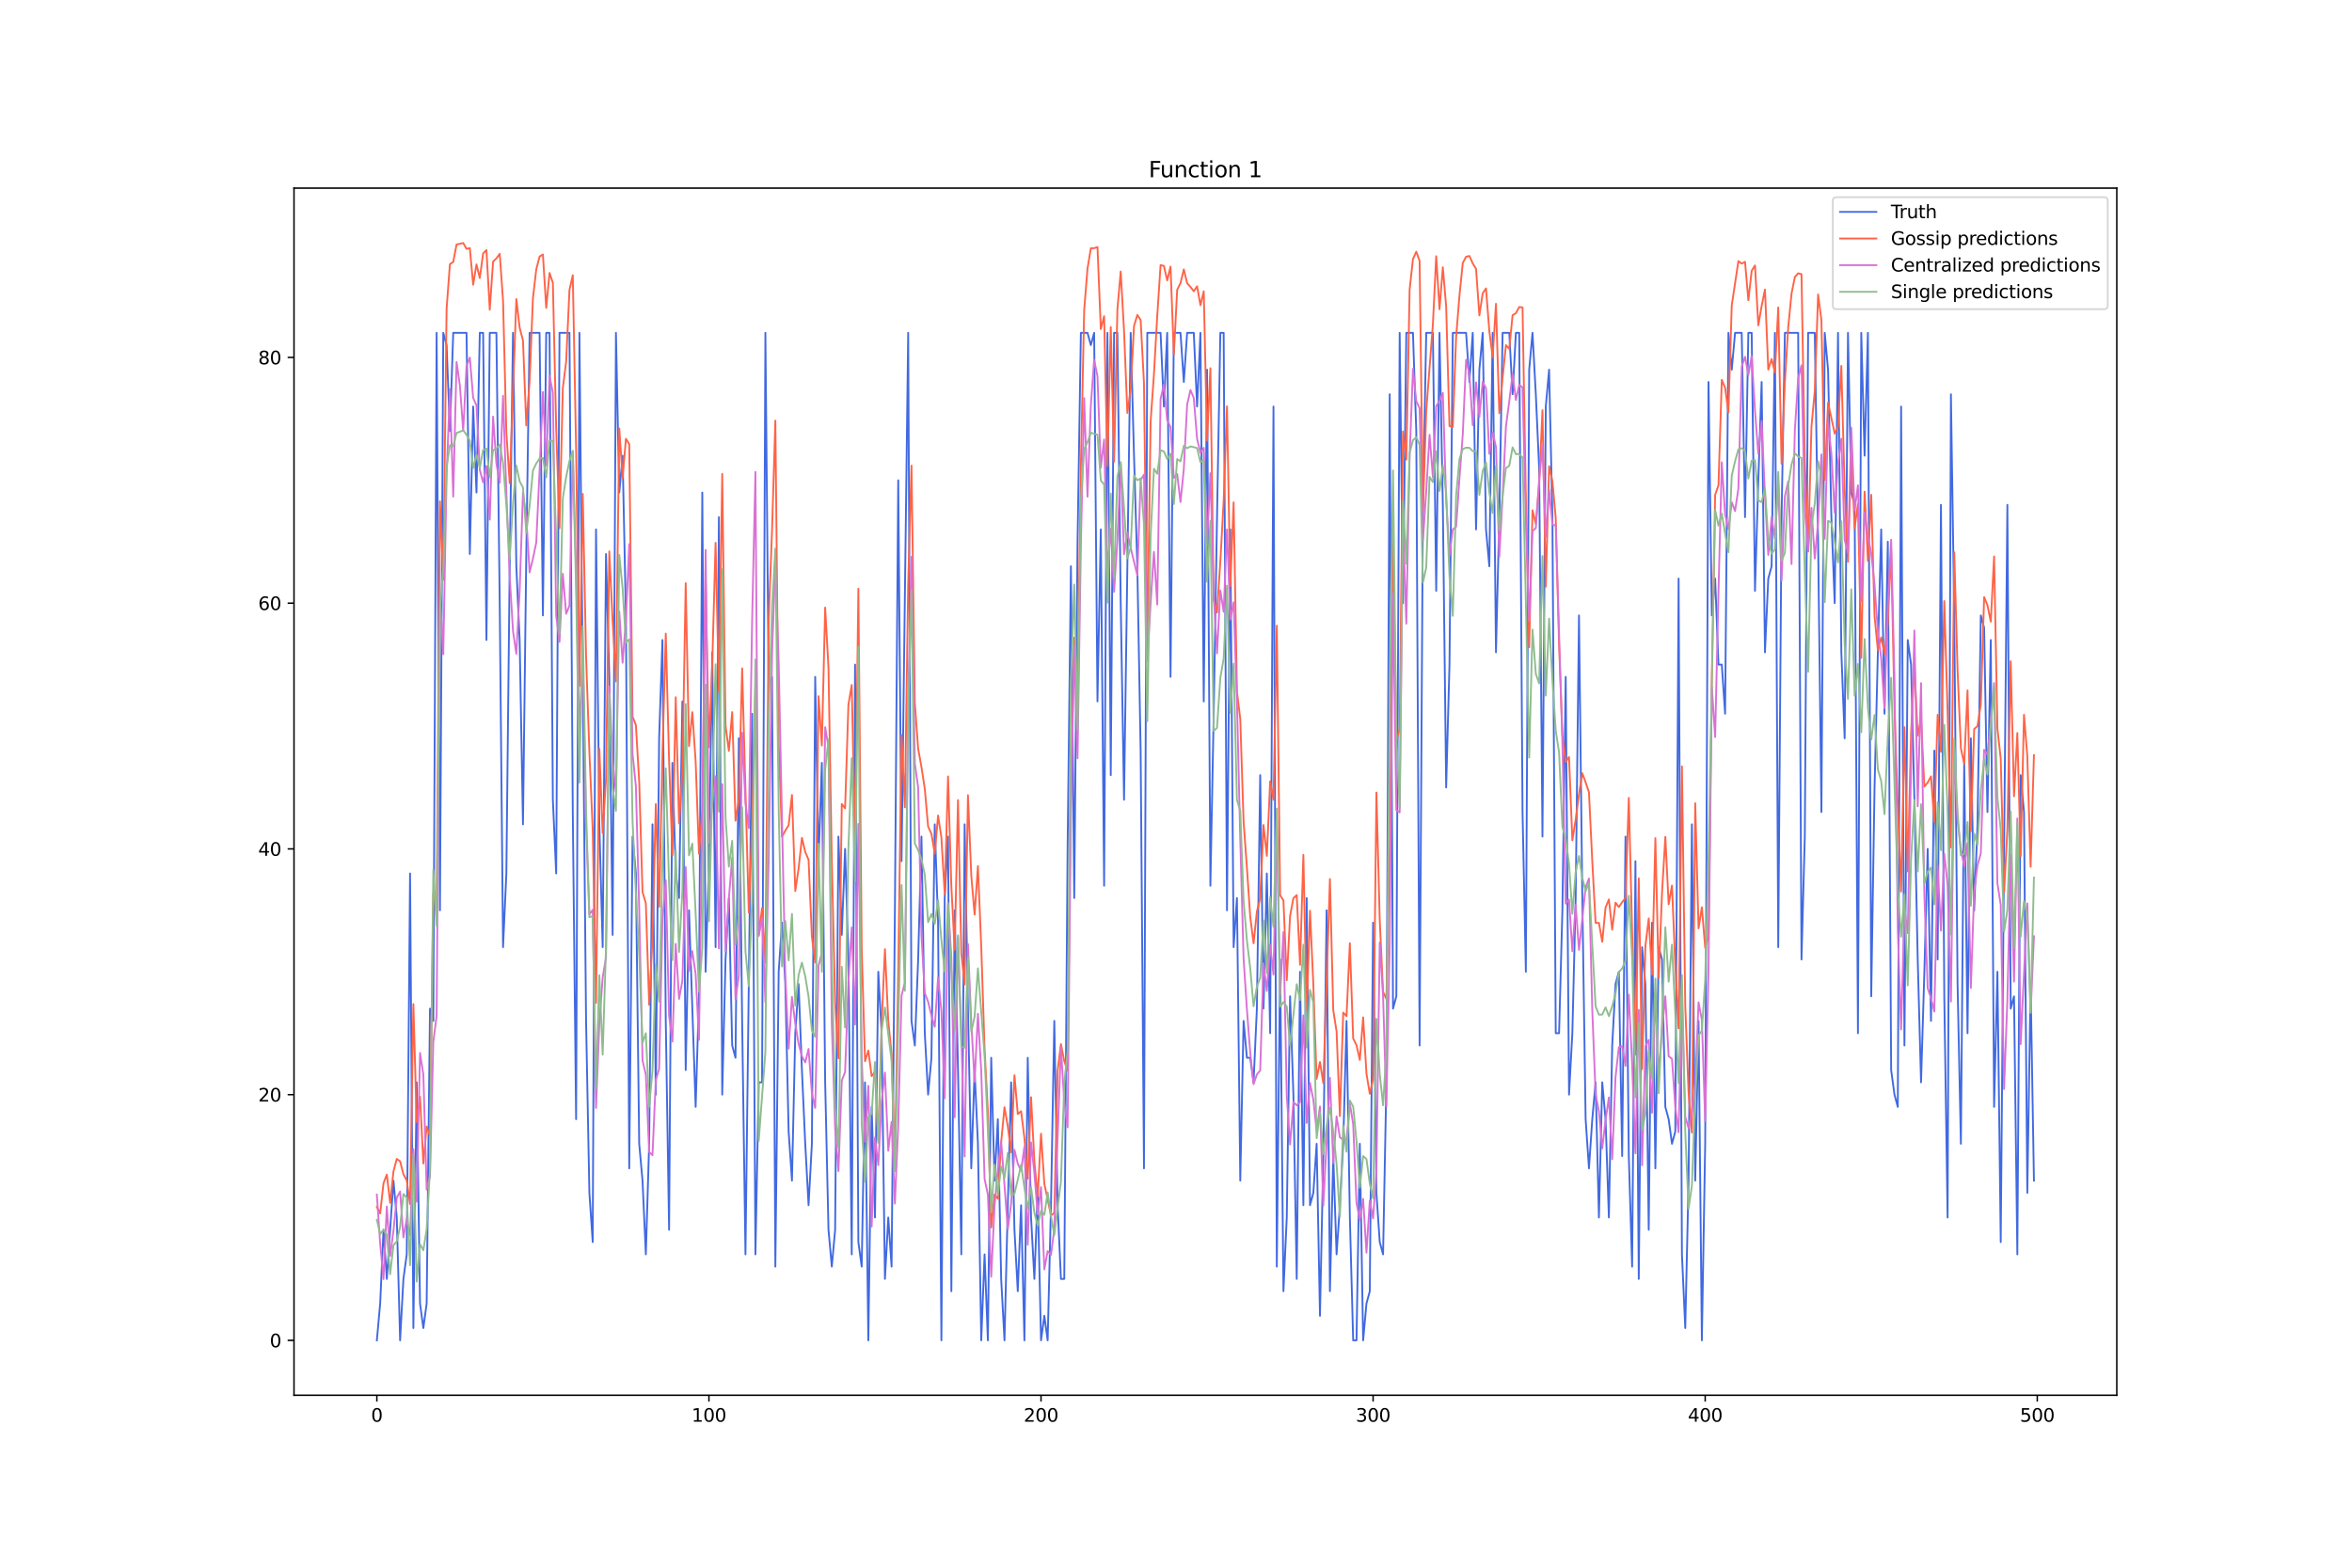 <?xml version="1.0" encoding="utf-8" standalone="no"?>
<!DOCTYPE svg PUBLIC "-//W3C//DTD SVG 1.1//EN"
  "http://www.w3.org/Graphics/SVG/1.1/DTD/svg11.dtd">
<svg xmlns:xlink="http://www.w3.org/1999/xlink" width="1296pt" height="864pt" viewBox="0 0 1296 864" xmlns="http://www.w3.org/2000/svg" version="1.1">
 <defs>
  <style type="text/css">*{stroke-linejoin: round; stroke-linecap: butt}</style>
 </defs>
 <g id="figure_1">
  <g id="patch_1">
   <path d="M 0 864 
L 1296 864 
L 1296 0 
L 0 0 
z
" style="fill: #ffffff"/>
  </g>
  <g id="axes_1">
   <g id="patch_2">
    <path d="M 162 768.96 
L 1166.4 768.96 
L 1166.4 103.68 
L 162 103.68 
z
" style="fill: #ffffff"/>
   </g>
   <g id="matplotlib.axis_1">
    <g id="xtick_1">
     <g id="line2d_1">
      <defs>
       <path id="me9186d06e3" d="M 0 0 
L 0 3.5 
" style="stroke: #000000; stroke-width: 0.8"/>
      </defs>
      <g>
       <use xlink:href="#me9186d06e3" x="207.655" y="768.96" style="stroke: #000000; stroke-width: 0.8"/>
      </g>
     </g>
     <g id="text_1">
      <!-- 0 -->
      <g transform="translate(204.473 783.558) scale(0.1 -0.1)">
       <defs>
        <path id="DejaVuSans-30" d="M 2034 4250 
Q 1547 4250 1301 3770 
Q 1056 3291 1056 2328 
Q 1056 1369 1301 889 
Q 1547 409 2034 409 
Q 2525 409 2770 889 
Q 3016 1369 3016 2328 
Q 3016 3291 2770 3770 
Q 2525 4250 2034 4250 
z
M 2034 4750 
Q 2819 4750 3233 4129 
Q 3647 3509 3647 2328 
Q 3647 1150 3233 529 
Q 2819 -91 2034 -91 
Q 1250 -91 836 529 
Q 422 1150 422 2328 
Q 422 3509 836 4129 
Q 1250 4750 2034 4750 
z
" transform="scale(0.016)"/>
       </defs>
       <use xlink:href="#DejaVuSans-30"/>
      </g>
     </g>
    </g>
    <g id="xtick_2">
     <g id="line2d_2">
      <g>
       <use xlink:href="#me9186d06e3" x="390.639" y="768.96" style="stroke: #000000; stroke-width: 0.8"/>
      </g>
     </g>
     <g id="text_2">
      <!-- 100 -->
      <g transform="translate(381.095 783.558) scale(0.1 -0.1)">
       <defs>
        <path id="DejaVuSans-31" d="M 794 531 
L 1825 531 
L 1825 4091 
L 703 3866 
L 703 4441 
L 1819 4666 
L 2450 4666 
L 2450 531 
L 3481 531 
L 3481 0 
L 794 0 
L 794 531 
z
" transform="scale(0.016)"/>
       </defs>
       <use xlink:href="#DejaVuSans-31"/>
       <use xlink:href="#DejaVuSans-30" x="63.623"/>
       <use xlink:href="#DejaVuSans-30" x="127.246"/>
      </g>
     </g>
    </g>
    <g id="xtick_3">
     <g id="line2d_3">
      <g>
       <use xlink:href="#me9186d06e3" x="573.623" y="768.96" style="stroke: #000000; stroke-width: 0.8"/>
      </g>
     </g>
     <g id="text_3">
      <!-- 200 -->
      <g transform="translate(564.079 783.558) scale(0.1 -0.1)">
       <defs>
        <path id="DejaVuSans-32" d="M 1228 531 
L 3431 531 
L 3431 0 
L 469 0 
L 469 531 
Q 828 903 1448 1529 
Q 2069 2156 2228 2338 
Q 2531 2678 2651 2914 
Q 2772 3150 2772 3378 
Q 2772 3750 2511 3984 
Q 2250 4219 1831 4219 
Q 1534 4219 1204 4116 
Q 875 4013 500 3803 
L 500 4441 
Q 881 4594 1212 4672 
Q 1544 4750 1819 4750 
Q 2544 4750 2975 4387 
Q 3406 4025 3406 3419 
Q 3406 3131 3298 2873 
Q 3191 2616 2906 2266 
Q 2828 2175 2409 1742 
Q 1991 1309 1228 531 
z
" transform="scale(0.016)"/>
       </defs>
       <use xlink:href="#DejaVuSans-32"/>
       <use xlink:href="#DejaVuSans-30" x="63.623"/>
       <use xlink:href="#DejaVuSans-30" x="127.246"/>
      </g>
     </g>
    </g>
    <g id="xtick_4">
     <g id="line2d_4">
      <g>
       <use xlink:href="#me9186d06e3" x="756.607" y="768.96" style="stroke: #000000; stroke-width: 0.8"/>
      </g>
     </g>
     <g id="text_4">
      <!-- 300 -->
      <g transform="translate(747.063 783.558) scale(0.1 -0.1)">
       <defs>
        <path id="DejaVuSans-33" d="M 2597 2516 
Q 3050 2419 3304 2112 
Q 3559 1806 3559 1356 
Q 3559 666 3084 287 
Q 2609 -91 1734 -91 
Q 1441 -91 1130 -33 
Q 819 25 488 141 
L 488 750 
Q 750 597 1062 519 
Q 1375 441 1716 441 
Q 2309 441 2620 675 
Q 2931 909 2931 1356 
Q 2931 1769 2642 2001 
Q 2353 2234 1838 2234 
L 1294 2234 
L 1294 2753 
L 1863 2753 
Q 2328 2753 2575 2939 
Q 2822 3125 2822 3475 
Q 2822 3834 2567 4026 
Q 2313 4219 1838 4219 
Q 1578 4219 1281 4162 
Q 984 4106 628 3988 
L 628 4550 
Q 988 4650 1302 4700 
Q 1616 4750 1894 4750 
Q 2613 4750 3031 4423 
Q 3450 4097 3450 3541 
Q 3450 3153 3228 2886 
Q 3006 2619 2597 2516 
z
" transform="scale(0.016)"/>
       </defs>
       <use xlink:href="#DejaVuSans-33"/>
       <use xlink:href="#DejaVuSans-30" x="63.623"/>
       <use xlink:href="#DejaVuSans-30" x="127.246"/>
      </g>
     </g>
    </g>
    <g id="xtick_5">
     <g id="line2d_5">
      <g>
       <use xlink:href="#me9186d06e3" x="939.591" y="768.96" style="stroke: #000000; stroke-width: 0.8"/>
      </g>
     </g>
     <g id="text_5">
      <!-- 400 -->
      <g transform="translate(930.047 783.558) scale(0.1 -0.1)">
       <defs>
        <path id="DejaVuSans-34" d="M 2419 4116 
L 825 1625 
L 2419 1625 
L 2419 4116 
z
M 2253 4666 
L 3047 4666 
L 3047 1625 
L 3713 1625 
L 3713 1100 
L 3047 1100 
L 3047 0 
L 2419 0 
L 2419 1100 
L 313 1100 
L 313 1709 
L 2253 4666 
z
" transform="scale(0.016)"/>
       </defs>
       <use xlink:href="#DejaVuSans-34"/>
       <use xlink:href="#DejaVuSans-30" x="63.623"/>
       <use xlink:href="#DejaVuSans-30" x="127.246"/>
      </g>
     </g>
    </g>
    <g id="xtick_6">
     <g id="line2d_6">
      <g>
       <use xlink:href="#me9186d06e3" x="1122.575" y="768.96" style="stroke: #000000; stroke-width: 0.8"/>
      </g>
     </g>
     <g id="text_6">
      <!-- 500 -->
      <g transform="translate(1113.032 783.558) scale(0.1 -0.1)">
       <defs>
        <path id="DejaVuSans-35" d="M 691 4666 
L 3169 4666 
L 3169 4134 
L 1269 4134 
L 1269 2991 
Q 1406 3038 1543 3061 
Q 1681 3084 1819 3084 
Q 2600 3084 3056 2656 
Q 3513 2228 3513 1497 
Q 3513 744 3044 326 
Q 2575 -91 1722 -91 
Q 1428 -91 1123 -41 
Q 819 9 494 109 
L 494 744 
Q 775 591 1075 516 
Q 1375 441 1709 441 
Q 2250 441 2565 725 
Q 2881 1009 2881 1497 
Q 2881 1984 2565 2268 
Q 2250 2553 1709 2553 
Q 1456 2553 1204 2497 
Q 953 2441 691 2322 
L 691 4666 
z
" transform="scale(0.016)"/>
       </defs>
       <use xlink:href="#DejaVuSans-35"/>
       <use xlink:href="#DejaVuSans-30" x="63.623"/>
       <use xlink:href="#DejaVuSans-30" x="127.246"/>
      </g>
     </g>
    </g>
   </g>
   <g id="matplotlib.axis_2">
    <g id="ytick_1">
     <g id="line2d_7">
      <defs>
       <path id="ma37929f7e5" d="M 0 0 
L -3.5 0 
" style="stroke: #000000; stroke-width: 0.8"/>
      </defs>
      <g>
       <use xlink:href="#ma37929f7e5" x="162" y="738.72" style="stroke: #000000; stroke-width: 0.8"/>
      </g>
     </g>
     <g id="text_7">
      <!-- 0 -->
      <g transform="translate(148.637 742.519) scale(0.1 -0.1)">
       <use xlink:href="#DejaVuSans-30"/>
      </g>
     </g>
    </g>
    <g id="ytick_2">
     <g id="line2d_8">
      <g>
       <use xlink:href="#ma37929f7e5" x="162" y="603.284" style="stroke: #000000; stroke-width: 0.8"/>
      </g>
     </g>
     <g id="text_8">
      <!-- 20 -->
      <g transform="translate(142.275 607.083) scale(0.1 -0.1)">
       <use xlink:href="#DejaVuSans-32"/>
       <use xlink:href="#DejaVuSans-30" x="63.623"/>
      </g>
     </g>
    </g>
    <g id="ytick_3">
     <g id="line2d_9">
      <g>
       <use xlink:href="#ma37929f7e5" x="162" y="467.848" style="stroke: #000000; stroke-width: 0.8"/>
      </g>
     </g>
     <g id="text_9">
      <!-- 40 -->
      <g transform="translate(142.275 471.647) scale(0.1 -0.1)">
       <use xlink:href="#DejaVuSans-34"/>
       <use xlink:href="#DejaVuSans-30" x="63.623"/>
      </g>
     </g>
    </g>
    <g id="ytick_4">
     <g id="line2d_10">
      <g>
       <use xlink:href="#ma37929f7e5" x="162" y="332.411" style="stroke: #000000; stroke-width: 0.8"/>
      </g>
     </g>
     <g id="text_10">
      <!-- 60 -->
      <g transform="translate(142.275 336.211) scale(0.1 -0.1)">
       <defs>
        <path id="DejaVuSans-36" d="M 2113 2584 
Q 1688 2584 1439 2293 
Q 1191 2003 1191 1497 
Q 1191 994 1439 701 
Q 1688 409 2113 409 
Q 2538 409 2786 701 
Q 3034 994 3034 1497 
Q 3034 2003 2786 2293 
Q 2538 2584 2113 2584 
z
M 3366 4563 
L 3366 3988 
Q 3128 4100 2886 4159 
Q 2644 4219 2406 4219 
Q 1781 4219 1451 3797 
Q 1122 3375 1075 2522 
Q 1259 2794 1537 2939 
Q 1816 3084 2150 3084 
Q 2853 3084 3261 2657 
Q 3669 2231 3669 1497 
Q 3669 778 3244 343 
Q 2819 -91 2113 -91 
Q 1303 -91 875 529 
Q 447 1150 447 2328 
Q 447 3434 972 4092 
Q 1497 4750 2381 4750 
Q 2619 4750 2861 4703 
Q 3103 4656 3366 4563 
z
" transform="scale(0.016)"/>
       </defs>
       <use xlink:href="#DejaVuSans-36"/>
       <use xlink:href="#DejaVuSans-30" x="63.623"/>
      </g>
     </g>
    </g>
    <g id="ytick_5">
     <g id="line2d_11">
      <g>
       <use xlink:href="#ma37929f7e5" x="162" y="196.975" style="stroke: #000000; stroke-width: 0.8"/>
      </g>
     </g>
     <g id="text_11">
      <!-- 80 -->
      <g transform="translate(142.275 200.774) scale(0.1 -0.1)">
       <defs>
        <path id="DejaVuSans-38" d="M 2034 2216 
Q 1584 2216 1326 1975 
Q 1069 1734 1069 1313 
Q 1069 891 1326 650 
Q 1584 409 2034 409 
Q 2484 409 2743 651 
Q 3003 894 3003 1313 
Q 3003 1734 2745 1975 
Q 2488 2216 2034 2216 
z
M 1403 2484 
Q 997 2584 770 2862 
Q 544 3141 544 3541 
Q 544 4100 942 4425 
Q 1341 4750 2034 4750 
Q 2731 4750 3128 4425 
Q 3525 4100 3525 3541 
Q 3525 3141 3298 2862 
Q 3072 2584 2669 2484 
Q 3125 2378 3379 2068 
Q 3634 1759 3634 1313 
Q 3634 634 3220 271 
Q 2806 -91 2034 -91 
Q 1263 -91 848 271 
Q 434 634 434 1313 
Q 434 1759 690 2068 
Q 947 2378 1403 2484 
z
M 1172 3481 
Q 1172 3119 1398 2916 
Q 1625 2713 2034 2713 
Q 2441 2713 2670 2916 
Q 2900 3119 2900 3481 
Q 2900 3844 2670 4047 
Q 2441 4250 2034 4250 
Q 1625 4250 1398 4047 
Q 1172 3844 1172 3481 
z
" transform="scale(0.016)"/>
       </defs>
       <use xlink:href="#DejaVuSans-38"/>
       <use xlink:href="#DejaVuSans-30" x="63.623"/>
      </g>
     </g>
    </g>
   </g>
   <g id="line2d_12">
    <path d="M 207.655 738.72 
L 209.484 718.405 
L 211.314 677.774 
L 213.144 704.861 
L 216.804 650.686 
L 218.634 671.002 
L 220.463 738.72 
L 222.293 704.861 
L 224.123 691.317 
L 225.953 481.391 
L 227.783 731.948 
L 229.613 596.512 
L 231.442 718.405 
L 233.272 731.948 
L 235.102 718.405 
L 236.932 555.881 
L 238.762 562.653 
L 240.592 183.432 
L 242.422 501.707 
L 244.251 183.432 
L 246.081 190.203 
L 247.911 237.606 
L 249.741 183.432 
L 257.06 183.432 
L 258.89 305.324 
L 260.72 224.062 
L 262.55 271.465 
L 264.38 183.432 
L 266.209 183.432 
L 268.039 352.727 
L 269.869 183.432 
L 273.529 183.432 
L 275.359 332.411 
L 277.189 522.022 
L 279.018 481.391 
L 280.848 312.096 
L 282.678 183.432 
L 284.508 312.096 
L 286.338 352.727 
L 288.168 454.304 
L 289.997 305.324 
L 291.827 183.432 
L 297.317 183.432 
L 299.147 339.183 
L 300.976 183.432 
L 302.806 183.432 
L 304.636 440.76 
L 306.466 481.391 
L 308.296 183.432 
L 313.785 183.432 
L 315.615 447.532 
L 317.445 616.827 
L 319.275 183.432 
L 322.935 562.653 
L 324.764 657.458 
L 326.594 684.546 
L 328.424 291.78 
L 330.254 454.304 
L 332.084 522.022 
L 333.914 305.324 
L 335.743 373.042 
L 337.573 515.25 
L 339.403 183.432 
L 341.233 271.465 
L 343.063 251.15 
L 344.893 339.183 
L 346.723 643.915 
L 348.552 461.076 
L 350.382 481.391 
L 352.212 630.371 
L 354.042 650.686 
L 355.872 691.317 
L 357.702 630.371 
L 359.531 454.304 
L 361.361 603.284 
L 363.191 406.901 
L 365.021 352.727 
L 366.851 562.653 
L 368.681 677.774 
L 370.51 420.445 
L 372.34 481.391 
L 374.17 494.935 
L 376 386.586 
L 377.83 589.74 
L 379.66 501.707 
L 383.319 610.056 
L 385.149 549.109 
L 386.979 271.465 
L 388.809 535.566 
L 390.639 474.619 
L 392.469 359.499 
L 394.298 522.022 
L 396.128 285.009 
L 397.958 603.284 
L 399.788 528.794 
L 401.618 494.935 
L 403.448 576.197 
L 405.277 582.968 
L 407.107 406.901 
L 408.937 562.653 
L 410.767 691.317 
L 414.427 393.358 
L 416.256 691.317 
L 418.086 596.512 
L 419.916 596.512 
L 421.746 183.432 
L 423.576 379.814 
L 425.406 373.042 
L 427.236 698.089 
L 429.065 535.566 
L 430.895 508.478 
L 432.725 542.337 
L 434.555 623.599 
L 436.385 650.686 
L 438.215 569.425 
L 440.044 542.337 
L 441.874 589.74 
L 443.704 630.371 
L 445.534 664.23 
L 447.364 630.371 
L 449.194 373.042 
L 451.023 474.619 
L 452.853 420.445 
L 454.683 596.512 
L 456.513 677.774 
L 458.343 698.089 
L 460.173 677.774 
L 462.003 461.076 
L 463.832 515.25 
L 465.662 467.848 
L 467.492 528.794 
L 469.322 691.317 
L 471.152 366.27 
L 472.982 684.546 
L 474.811 698.089 
L 476.641 596.512 
L 478.471 738.72 
L 480.301 610.056 
L 482.131 671.002 
L 483.961 535.566 
L 485.79 569.425 
L 487.62 704.861 
L 489.45 671.002 
L 491.28 698.089 
L 493.11 501.707 
L 494.94 264.693 
L 496.77 474.619 
L 500.429 183.432 
L 502.259 562.653 
L 504.089 576.197 
L 505.919 528.794 
L 507.749 461.076 
L 509.578 569.425 
L 511.408 603.284 
L 513.238 582.968 
L 515.068 454.304 
L 516.898 508.478 
L 518.728 738.72 
L 520.557 494.935 
L 522.387 461.076 
L 524.217 711.633 
L 526.047 501.707 
L 527.877 589.74 
L 529.707 691.317 
L 531.536 454.304 
L 533.366 555.881 
L 535.196 643.915 
L 537.026 589.74 
L 538.856 630.371 
L 540.686 738.72 
L 542.516 691.317 
L 544.345 738.72 
L 546.175 582.968 
L 548.005 650.686 
L 549.835 616.827 
L 551.665 704.861 
L 553.495 738.72 
L 555.324 664.23 
L 557.154 596.512 
L 558.984 677.774 
L 560.814 711.633 
L 562.644 664.23 
L 564.474 738.72 
L 566.303 582.968 
L 568.133 671.002 
L 569.963 704.861 
L 571.793 657.458 
L 573.623 738.72 
L 575.453 725.176 
L 577.283 738.72 
L 579.112 664.23 
L 580.942 562.653 
L 582.772 664.23 
L 584.602 704.861 
L 586.432 704.861 
L 588.262 467.848 
L 590.091 312.096 
L 591.921 494.935 
L 593.751 298.552 
L 595.581 183.432 
L 599.241 183.432 
L 601.07 190.203 
L 602.9 183.432 
L 604.73 386.586 
L 606.56 291.78 
L 608.39 488.163 
L 610.22 183.432 
L 612.05 427.217 
L 613.879 183.432 
L 615.709 183.432 
L 617.539 332.411 
L 619.369 440.76 
L 623.029 183.432 
L 624.858 251.15 
L 626.688 312.096 
L 628.518 413.673 
L 630.348 643.915 
L 632.178 183.432 
L 639.497 183.432 
L 641.327 224.062 
L 643.157 183.432 
L 644.987 373.042 
L 646.817 183.432 
L 650.476 183.432 
L 652.306 210.519 
L 654.136 183.432 
L 657.796 183.432 
L 659.625 224.062 
L 661.455 183.432 
L 663.285 386.586 
L 665.115 203.747 
L 666.945 488.163 
L 668.775 393.358 
L 670.604 285.009 
L 672.434 183.432 
L 674.264 183.432 
L 676.094 501.707 
L 677.924 291.78 
L 679.754 522.022 
L 681.583 494.935 
L 683.413 650.686 
L 685.243 562.653 
L 687.073 582.968 
L 688.903 582.968 
L 690.733 596.512 
L 692.563 555.881 
L 694.392 427.217 
L 696.222 555.881 
L 698.052 481.391 
L 699.882 569.425 
L 701.712 224.062 
L 703.542 698.089 
L 705.371 528.794 
L 707.201 711.633 
L 709.031 671.002 
L 710.861 549.109 
L 712.691 603.284 
L 714.521 704.861 
L 716.35 535.566 
L 718.18 664.23 
L 720.01 494.935 
L 721.84 664.23 
L 723.67 657.458 
L 725.5 630.371 
L 727.33 725.176 
L 729.159 637.143 
L 730.989 501.707 
L 732.819 711.633 
L 734.649 637.143 
L 736.479 691.317 
L 738.309 664.23 
L 740.138 630.371 
L 741.968 562.653 
L 743.798 671.002 
L 745.628 738.72 
L 747.458 738.72 
L 749.288 630.371 
L 751.117 738.72 
L 752.947 718.405 
L 754.777 711.633 
L 756.607 508.478 
L 758.437 657.458 
L 760.267 684.546 
L 762.097 691.317 
L 763.926 596.512 
L 765.756 217.291 
L 767.586 555.881 
L 769.416 549.109 
L 771.246 183.432 
L 773.076 332.411 
L 774.905 183.432 
L 778.565 183.432 
L 780.395 237.606 
L 782.225 576.197 
L 784.055 278.237 
L 785.884 183.432 
L 789.544 183.432 
L 791.374 325.64 
L 793.204 183.432 
L 795.034 278.237 
L 796.864 433.989 
L 798.693 366.27 
L 800.523 183.432 
L 807.843 183.432 
L 809.672 210.519 
L 811.502 183.432 
L 813.332 291.78 
L 815.162 203.747 
L 816.992 183.432 
L 818.822 291.78 
L 820.651 312.096 
L 822.481 183.432 
L 824.311 359.499 
L 826.141 285.009 
L 827.971 183.432 
L 831.63 183.432 
L 833.46 217.291 
L 835.29 183.432 
L 837.12 183.432 
L 838.95 447.532 
L 840.78 535.566 
L 842.61 203.747 
L 844.439 183.432 
L 846.269 217.291 
L 848.099 257.921 
L 849.929 461.076 
L 851.759 224.062 
L 853.589 203.747 
L 855.418 285.009 
L 857.248 569.425 
L 859.078 569.425 
L 860.908 501.707 
L 862.738 373.042 
L 864.568 603.284 
L 866.397 569.425 
L 868.227 494.935 
L 870.057 339.183 
L 871.887 494.935 
L 873.717 616.827 
L 875.547 643.915 
L 877.377 616.827 
L 879.206 596.512 
L 881.036 671.002 
L 882.866 596.512 
L 884.696 616.827 
L 886.526 671.002 
L 888.356 576.197 
L 890.185 542.337 
L 892.015 535.566 
L 893.845 637.143 
L 895.675 461.076 
L 897.505 637.143 
L 899.335 698.089 
L 901.164 474.619 
L 902.994 704.861 
L 904.824 522.022 
L 906.654 542.337 
L 908.484 677.774 
L 910.314 508.478 
L 912.144 643.915 
L 913.973 522.022 
L 915.803 528.794 
L 917.633 610.056 
L 919.463 616.827 
L 921.293 630.371 
L 923.123 623.599 
L 924.952 318.868 
L 926.782 691.317 
L 928.612 731.948 
L 930.442 650.686 
L 932.272 454.304 
L 934.102 650.686 
L 935.931 562.653 
L 937.761 738.72 
L 939.591 630.371 
L 941.421 210.519 
L 943.251 339.183 
L 945.081 318.868 
L 946.911 366.27 
L 948.74 366.27 
L 950.57 393.358 
L 952.4 183.432 
L 954.23 203.747 
L 956.06 183.432 
L 959.719 183.432 
L 961.549 285.009 
L 963.379 183.432 
L 965.209 183.432 
L 967.039 325.64 
L 968.869 264.693 
L 970.698 210.519 
L 972.528 359.499 
L 974.358 318.868 
L 976.188 312.096 
L 978.018 183.432 
L 979.848 522.022 
L 981.678 285.009 
L 983.507 183.432 
L 990.827 183.432 
L 992.657 528.794 
L 994.486 461.076 
L 996.316 183.432 
L 999.976 183.432 
L 1001.806 298.552 
L 1003.636 447.532 
L 1005.465 183.432 
L 1007.295 203.747 
L 1009.125 285.009 
L 1010.955 332.411 
L 1012.785 183.432 
L 1014.615 359.499 
L 1016.444 406.901 
L 1018.274 183.432 
L 1020.104 271.465 
L 1021.934 278.237 
L 1023.764 569.425 
L 1025.594 183.432 
L 1027.424 251.15 
L 1029.253 183.432 
L 1031.083 549.109 
L 1032.913 433.989 
L 1034.743 359.499 
L 1036.573 291.78 
L 1038.403 393.358 
L 1040.232 298.552 
L 1042.062 589.74 
L 1043.892 603.284 
L 1045.722 610.056 
L 1047.552 224.062 
L 1049.382 576.197 
L 1051.211 352.727 
L 1053.041 366.27 
L 1054.871 440.76 
L 1056.701 528.794 
L 1058.531 596.512 
L 1060.361 535.566 
L 1062.191 467.848 
L 1064.02 562.653 
L 1065.85 413.673 
L 1067.68 528.794 
L 1069.51 278.237 
L 1071.34 549.109 
L 1073.17 671.002 
L 1074.999 217.291 
L 1076.829 339.183 
L 1078.659 542.337 
L 1080.489 630.371 
L 1082.319 420.445 
L 1084.149 569.425 
L 1085.978 406.901 
L 1087.808 501.707 
L 1089.638 454.304 
L 1091.468 339.183 
L 1093.298 345.955 
L 1095.128 447.532 
L 1096.958 352.727 
L 1098.787 610.056 
L 1100.617 535.566 
L 1102.447 684.546 
L 1104.277 467.848 
L 1106.107 278.237 
L 1107.937 555.881 
L 1109.766 549.109 
L 1111.596 691.317 
L 1113.426 427.217 
L 1115.256 447.532 
L 1117.086 657.458 
L 1118.916 542.337 
L 1120.745 650.686 
L 1120.745 650.686 
" clip-path="url(#p984667e5ca)" style="fill: none; stroke: #4169e1; stroke-linecap: square"/>
   </g>
   <g id="line2d_13">
    <path d="M 207.655 665.149 
L 209.484 668.796 
L 211.314 652.106 
L 213.144 647.351 
L 214.974 662.951 
L 216.804 645.549 
L 218.634 638.708 
L 220.463 640.028 
L 222.293 647.129 
L 224.123 650.55 
L 225.953 663.655 
L 227.783 553.397 
L 229.613 618.409 
L 231.442 604.439 
L 233.272 641.249 
L 235.102 620.853 
L 236.932 626.052 
L 238.762 492.424 
L 240.592 499.326 
L 242.422 276.289 
L 244.251 319.511 
L 246.081 170.093 
L 247.911 145.6 
L 249.741 144.377 
L 251.571 134.767 
L 255.23 133.92 
L 257.06 137.172 
L 258.89 136.754 
L 260.72 156.914 
L 262.55 145.693 
L 264.38 153.239 
L 266.209 139.691 
L 268.039 137.816 
L 269.869 170.698 
L 271.699 144.161 
L 273.529 142.41 
L 275.359 139.898 
L 277.189 165.584 
L 279.018 238.452 
L 280.848 266.257 
L 284.508 164.84 
L 286.338 180.608 
L 288.168 187.618 
L 289.997 234.462 
L 291.827 209.972 
L 293.657 164.391 
L 295.487 148.448 
L 297.317 141.392 
L 299.147 140.249 
L 300.976 169.684 
L 302.806 150.451 
L 304.636 155.825 
L 306.466 236.052 
L 308.296 291.1 
L 310.126 213.815 
L 311.956 199.428 
L 313.785 159.807 
L 315.615 151.669 
L 317.445 247.506 
L 319.275 378.158 
L 321.105 272.213 
L 322.935 361.526 
L 324.764 414.62 
L 326.594 457.179 
L 328.424 552.686 
L 330.254 412.663 
L 332.084 459.094 
L 333.914 429.54 
L 335.743 303.887 
L 337.573 342.357 
L 339.403 375.586 
L 341.233 236.081 
L 343.063 263.417 
L 344.893 241.837 
L 346.723 244.74 
L 348.552 394.923 
L 350.382 399.587 
L 352.212 430.714 
L 354.042 491.592 
L 355.872 497.837 
L 357.702 553.793 
L 359.531 517.236 
L 361.361 443.133 
L 363.191 499.738 
L 365.021 416.098 
L 366.851 349.212 
L 368.681 419.388 
L 370.51 471.379 
L 372.34 384.265 
L 374.17 453.799 
L 376 425.662 
L 377.83 321.419 
L 379.66 411.201 
L 381.489 392.507 
L 383.319 419.755 
L 385.149 470.545 
L 386.979 445.999 
L 388.809 317.935 
L 390.639 411.85 
L 392.469 365.802 
L 394.298 299.149 
L 396.128 381.142 
L 397.958 261.156 
L 399.788 400.032 
L 401.618 413.837 
L 403.448 392.471 
L 405.277 452.302 
L 407.107 440.952 
L 408.937 368.365 
L 412.597 502.89 
L 414.427 455.812 
L 416.256 378.603 
L 418.086 515.089 
L 419.916 500.49 
L 421.746 530.44 
L 423.576 341.26 
L 425.406 292.371 
L 427.236 231.813 
L 429.065 409.686 
L 430.895 461.149 
L 432.725 457.753 
L 434.555 454.789 
L 436.385 438.151 
L 438.215 491.076 
L 440.044 478.645 
L 441.874 461.745 
L 443.704 469.507 
L 445.534 473.819 
L 447.364 516.214 
L 449.194 530.536 
L 451.023 383.685 
L 452.853 410.879 
L 454.683 334.848 
L 456.513 368.185 
L 458.343 474.605 
L 460.173 552.438 
L 462.003 583.264 
L 463.832 443.093 
L 465.662 445.492 
L 467.492 388.428 
L 469.322 377.504 
L 471.152 464.96 
L 472.982 324.45 
L 474.811 523.091 
L 476.641 584.857 
L 478.471 578.983 
L 480.301 593.131 
L 482.131 590.555 
L 483.961 628.424 
L 485.79 564.14 
L 487.62 523.124 
L 489.45 562.612 
L 491.28 580.937 
L 493.11 640.304 
L 494.94 537.199 
L 496.77 405.177 
L 498.599 444.943 
L 500.429 321.733 
L 502.259 256.609 
L 504.089 387.483 
L 505.919 412.636 
L 507.749 422.766 
L 509.578 434.779 
L 511.408 455.526 
L 513.238 459.545 
L 515.068 470.469 
L 516.898 449.443 
L 518.728 461.62 
L 520.557 492.674 
L 522.387 427.935 
L 524.217 488.634 
L 526.047 523.492 
L 527.877 440.942 
L 529.707 525.544 
L 531.536 542.55 
L 533.366 438.26 
L 535.196 482.593 
L 537.026 504.07 
L 538.856 477.354 
L 540.686 521.603 
L 542.516 577.838 
L 544.345 612.609 
L 546.175 676.571 
L 548.005 658.363 
L 549.835 660.635 
L 551.665 629.487 
L 553.495 610.239 
L 555.324 620.77 
L 557.154 635.108 
L 558.984 592.598 
L 560.814 613.986 
L 562.644 612.409 
L 564.474 627.228 
L 566.303 649.623 
L 568.133 604.71 
L 569.963 640.079 
L 571.793 659.325 
L 573.623 624.824 
L 575.453 652.375 
L 579.112 669.917 
L 580.942 668.403 
L 582.772 589.9 
L 584.602 575.413 
L 586.432 584.856 
L 588.262 590.151 
L 590.091 434.276 
L 591.921 351.447 
L 593.751 380.582 
L 595.581 256.623 
L 597.411 170.644 
L 599.241 148.033 
L 601.07 136.84 
L 602.9 136.784 
L 604.73 136.153 
L 606.56 181.359 
L 608.39 174.255 
L 610.22 256.773 
L 612.05 180.244 
L 613.879 254.422 
L 615.709 170.444 
L 617.539 149.624 
L 619.369 182.249 
L 621.199 227.582 
L 623.029 214.569 
L 624.858 179.703 
L 626.688 173.575 
L 628.518 176.382 
L 630.348 211.107 
L 632.178 357.738 
L 634.008 232.504 
L 635.837 206.426 
L 637.667 174.132 
L 639.497 146.107 
L 641.327 146.538 
L 643.157 154.547 
L 644.987 146.939 
L 646.817 195.375 
L 648.646 159.706 
L 650.476 156.04 
L 652.306 148.449 
L 654.136 156.081 
L 655.966 158.12 
L 657.796 160.536 
L 659.625 157.769 
L 661.455 168.2 
L 663.285 160.532 
L 665.115 242.928 
L 666.945 202.92 
L 668.775 330.523 
L 670.604 337.509 
L 672.434 309.423 
L 674.264 275.796 
L 676.094 223.963 
L 677.924 323.066 
L 679.754 276.861 
L 681.583 381.202 
L 683.413 396.277 
L 685.243 452.893 
L 687.073 478.171 
L 688.903 505.348 
L 690.733 519.885 
L 692.563 502.427 
L 694.392 495.091 
L 696.222 454.695 
L 698.052 471.716 
L 699.882 430.592 
L 701.712 440.824 
L 703.542 344.817 
L 705.371 493.41 
L 707.201 496.216 
L 709.031 540.233 
L 710.861 504.717 
L 712.691 495.016 
L 714.521 493.321 
L 716.35 531.756 
L 718.18 471.104 
L 720.01 557.062 
L 721.84 501.924 
L 723.67 542.488 
L 725.5 594.564 
L 727.33 585.294 
L 729.159 596.976 
L 732.819 484.452 
L 734.649 556.75 
L 736.479 568.449 
L 738.309 615.088 
L 740.138 558.08 
L 741.968 560.02 
L 743.798 519.816 
L 745.628 572.346 
L 747.458 576.037 
L 749.288 584.152 
L 751.117 560.701 
L 752.947 591.683 
L 754.777 602.822 
L 756.607 594.721 
L 758.437 436.802 
L 760.267 507.037 
L 762.097 546.607 
L 763.926 550.588 
L 765.756 468.036 
L 767.586 297.554 
L 769.416 408.157 
L 771.246 401.935 
L 773.076 237.769 
L 774.905 253.305 
L 776.735 159.613 
L 778.565 142.831 
L 780.395 138.713 
L 782.225 143.787 
L 784.055 281.55 
L 785.884 226.49 
L 789.544 178.839 
L 791.374 141.19 
L 793.204 170.439 
L 795.034 147.301 
L 796.864 168.863 
L 798.693 234.806 
L 800.523 235.264 
L 802.353 185.735 
L 804.183 163.008 
L 806.013 144.927 
L 807.843 141.499 
L 809.672 141.073 
L 811.502 145.141 
L 813.332 148.176 
L 815.162 173.823 
L 816.992 161.68 
L 818.822 158.946 
L 820.651 182.5 
L 822.481 196.845 
L 824.311 167.429 
L 826.141 227.712 
L 827.971 207.971 
L 829.801 190.231 
L 831.63 192.241 
L 833.46 173.76 
L 835.29 172.601 
L 837.12 169.178 
L 838.95 169.442 
L 840.78 274.902 
L 842.61 356.696 
L 844.439 281.248 
L 846.269 288.638 
L 848.099 266.77 
L 849.929 226.055 
L 851.759 323.356 
L 853.589 256.943 
L 855.418 265.29 
L 857.248 285.606 
L 859.078 355.465 
L 860.908 404.929 
L 862.738 419.991 
L 864.568 417.244 
L 866.397 463.058 
L 868.227 451.713 
L 870.057 437.71 
L 871.887 426.169 
L 873.717 431.169 
L 875.547 436.637 
L 877.377 474.741 
L 879.206 508.668 
L 881.036 508.636 
L 882.866 519.013 
L 884.696 500.147 
L 886.526 495.71 
L 888.356 512.382 
L 890.185 497.478 
L 892.015 499.903 
L 893.845 497.199 
L 895.675 494.934 
L 897.505 439.736 
L 899.335 513.172 
L 901.164 581.217 
L 902.994 484.095 
L 904.824 589.189 
L 906.654 521.345 
L 908.484 506.169 
L 910.314 537.132 
L 912.144 461.925 
L 913.973 538.9 
L 915.803 492.237 
L 917.633 461.221 
L 919.463 498.4 
L 921.293 488.071 
L 923.123 531.931 
L 924.952 566.738 
L 926.782 422.359 
L 928.612 554.45 
L 930.442 602.467 
L 932.272 624.207 
L 934.102 442.681 
L 935.931 511.636 
L 937.761 500.021 
L 939.591 522.311 
L 941.421 515.985 
L 943.251 373.59 
L 945.081 272.722 
L 946.911 267.416 
L 948.74 209.36 
L 950.57 213.721 
L 952.4 227.32 
L 954.23 168.28 
L 957.89 143.905 
L 959.719 145.285 
L 961.549 144.3 
L 963.379 165.45 
L 965.209 149.264 
L 967.039 146.283 
L 968.869 179.318 
L 970.698 168.681 
L 972.528 159.57 
L 974.358 203.704 
L 976.188 197.888 
L 978.018 205.273 
L 979.848 169.448 
L 981.678 255.57 
L 983.507 210.638 
L 985.337 180.423 
L 987.167 161.818 
L 988.997 152.689 
L 990.827 150.631 
L 992.657 151.116 
L 994.486 254.099 
L 996.316 303.981 
L 998.146 235.04 
L 999.976 215.509 
L 1001.806 162.298 
L 1003.636 176.398 
L 1005.465 264.524 
L 1007.295 221.915 
L 1010.955 238.959 
L 1012.785 235.206 
L 1014.615 201.629 
L 1016.444 270.006 
L 1018.274 309.672 
L 1020.104 248.67 
L 1021.934 291.062 
L 1023.764 277.652 
L 1025.594 362.548 
L 1027.424 270.94 
L 1029.253 309.061 
L 1031.083 272.715 
L 1032.913 339.672 
L 1034.743 358.296 
L 1036.573 351.327 
L 1038.403 360.323 
L 1040.232 343.539 
L 1042.062 302.578 
L 1043.892 390.41 
L 1045.722 444.379 
L 1047.552 491.358 
L 1049.382 400.8 
L 1051.211 480.284 
L 1053.041 404.197 
L 1054.871 365.766 
L 1056.701 405.466 
L 1058.531 395.954 
L 1060.361 433.53 
L 1062.191 431.282 
L 1064.02 427.892 
L 1065.85 452.938 
L 1067.68 393.97 
L 1069.51 414.315 
L 1071.34 331.262 
L 1073.17 392.144 
L 1074.999 467.029 
L 1076.829 304.408 
L 1078.659 369.385 
L 1080.489 412.478 
L 1082.319 420.991 
L 1084.149 380.484 
L 1085.978 458.144 
L 1087.808 401.795 
L 1089.638 400.204 
L 1091.468 388.119 
L 1093.298 329.095 
L 1095.128 333.558 
L 1096.958 342.604 
L 1098.787 306.698 
L 1100.617 401.508 
L 1102.447 418.138 
L 1104.277 491.918 
L 1106.107 457.373 
L 1107.937 364.442 
L 1109.766 438.867 
L 1111.596 403.971 
L 1113.426 471.737 
L 1115.256 393.947 
L 1117.086 416.592 
L 1118.916 477.713 
L 1120.745 416.168 
L 1120.745 416.168 
" clip-path="url(#p984667e5ca)" style="fill: none; stroke: #ff6347; stroke-linecap: square"/>
   </g>
   <g id="line2d_14">
    <path d="M 207.655 658.354 
L 209.484 685.478 
L 211.314 704.96 
L 213.144 664.927 
L 214.974 692.245 
L 216.804 678.306 
L 218.634 660.045 
L 220.463 656.716 
L 222.293 681.982 
L 224.123 671.683 
L 225.953 680.905 
L 227.783 633.346 
L 229.613 662.254 
L 231.442 580.307 
L 233.272 592.198 
L 235.102 655.659 
L 236.932 648.436 
L 238.762 574.234 
L 240.592 559.725 
L 242.422 328.111 
L 244.251 360.575 
L 246.081 262.18 
L 247.911 214.426 
L 249.741 273.712 
L 251.571 199.5 
L 253.401 212.432 
L 255.23 237.518 
L 257.06 201.706 
L 258.89 197.077 
L 260.72 219.296 
L 262.55 223.371 
L 264.38 259.013 
L 266.209 265.858 
L 268.039 256.816 
L 269.869 286.384 
L 271.699 229.606 
L 273.529 255.379 
L 275.359 266.097 
L 277.189 218.103 
L 279.018 271.355 
L 280.848 317.379 
L 282.678 347.848 
L 284.508 360.335 
L 286.338 325.714 
L 288.168 271.595 
L 289.997 285.304 
L 291.827 315.456 
L 293.657 307.913 
L 295.487 298.969 
L 297.317 259.453 
L 299.147 216.054 
L 300.976 256.495 
L 302.806 207.22 
L 304.636 216.425 
L 306.466 339.283 
L 308.296 353.78 
L 310.126 316.216 
L 311.956 338.274 
L 313.785 333.801 
L 315.615 248.872 
L 317.445 315.893 
L 319.275 405.012 
L 321.105 358.2 
L 322.935 454.502 
L 324.764 503.946 
L 326.594 501.433 
L 328.424 610.638 
L 330.254 563.861 
L 332.084 538.834 
L 333.914 527.663 
L 335.743 378.314 
L 337.573 419.39 
L 339.403 436.645 
L 341.233 337.098 
L 343.063 365.273 
L 344.893 341.438 
L 346.723 299.892 
L 348.552 415.36 
L 350.382 433.2 
L 352.212 500.775 
L 354.042 584.401 
L 355.872 592.329 
L 357.702 634.931 
L 359.531 636.662 
L 361.361 595.045 
L 363.191 589.179 
L 365.021 507.051 
L 366.851 485.186 
L 368.681 559.823 
L 370.51 574.056 
L 372.34 520.186 
L 374.17 550.552 
L 376 540.547 
L 377.83 477.912 
L 379.66 534.993 
L 381.489 524.201 
L 383.319 536.926 
L 385.149 573.124 
L 386.979 450.344 
L 388.809 303.07 
L 390.639 464.55 
L 392.469 443.041 
L 394.298 427.858 
L 396.128 522.714 
L 397.958 432.15 
L 399.788 524.22 
L 401.618 495.052 
L 403.448 472.58 
L 405.277 550.711 
L 407.107 537.845 
L 408.937 403.791 
L 410.767 442.61 
L 412.597 456.381 
L 414.427 342.319 
L 416.256 260.104 
L 418.086 515.814 
L 419.916 506.032 
L 421.746 552.272 
L 423.576 473.307 
L 425.406 360.324 
L 427.236 309.593 
L 429.065 365.385 
L 432.725 537.456 
L 434.555 577.977 
L 436.385 549.406 
L 438.215 564.085 
L 440.044 575.257 
L 441.874 582.119 
L 443.704 585.518 
L 445.534 578.089 
L 447.364 602.521 
L 449.194 610.616 
L 451.023 532.213 
L 452.853 525.099 
L 454.683 400.792 
L 456.513 411.731 
L 458.343 563.886 
L 460.173 621.818 
L 462.003 645.446 
L 463.832 595.576 
L 465.662 590.794 
L 467.492 541.074 
L 469.322 511.132 
L 471.152 564.641 
L 472.982 454.121 
L 474.811 582.954 
L 476.641 629.363 
L 478.471 598.456 
L 480.301 675.998 
L 482.131 626.921 
L 483.961 642.146 
L 485.79 607.209 
L 487.62 591.123 
L 489.45 634.198 
L 491.28 618.319 
L 493.11 663.318 
L 494.94 620.16 
L 496.77 548.73 
L 498.599 541.578 
L 500.429 385.314 
L 502.259 306.896 
L 504.089 420.853 
L 505.919 433.849 
L 507.749 515.557 
L 509.578 547.369 
L 511.408 552.062 
L 513.238 559.827 
L 515.068 565.905 
L 516.898 538.727 
L 518.728 557.165 
L 520.557 605.319 
L 522.387 497.635 
L 524.217 527.719 
L 526.047 615.794 
L 527.877 516.338 
L 529.707 570.775 
L 531.536 637.367 
L 533.366 520.233 
L 535.196 563.158 
L 537.026 596.253 
L 538.856 558.714 
L 540.686 590.325 
L 542.516 649.729 
L 544.345 658.35 
L 546.175 703.669 
L 548.005 664.871 
L 549.835 644.498 
L 551.665 629.031 
L 555.324 677.505 
L 557.154 663.386 
L 558.984 633.754 
L 560.814 641.289 
L 562.644 645.225 
L 564.474 631.96 
L 566.303 686.008 
L 568.133 629.609 
L 569.963 646.559 
L 571.793 669.295 
L 573.623 654.243 
L 575.453 699.601 
L 577.283 689.51 
L 579.112 691.696 
L 580.942 677.29 
L 584.602 577.12 
L 586.432 607.645 
L 588.262 621.313 
L 590.091 447.499 
L 591.921 356.098 
L 593.751 417.887 
L 595.581 300.262 
L 597.411 219.384 
L 599.241 273.727 
L 601.07 223.519 
L 602.9 198.303 
L 604.73 207.295 
L 606.56 257.756 
L 608.39 242.201 
L 610.22 314.596 
L 612.05 291.369 
L 613.879 326.188 
L 615.709 297.588 
L 617.539 255.518 
L 619.369 305.446 
L 621.199 293.483 
L 623.029 301.992 
L 626.688 317.083 
L 628.518 264.604 
L 630.348 261.554 
L 632.178 364.458 
L 634.008 332.626 
L 635.837 304.115 
L 637.667 333.181 
L 639.497 219.879 
L 641.327 211.942 
L 643.157 231.636 
L 644.987 235.417 
L 646.817 263.395 
L 648.646 261.242 
L 650.476 276.681 
L 652.306 258.504 
L 654.136 223.006 
L 655.966 214.926 
L 657.796 219.367 
L 659.625 241.854 
L 661.455 249.553 
L 663.285 246.809 
L 665.115 300.573 
L 666.945 260.785 
L 668.775 328.127 
L 670.604 360.084 
L 672.434 325.38 
L 674.264 337.152 
L 676.094 291.782 
L 677.924 341.465 
L 679.754 331.964 
L 681.583 385.741 
L 683.413 462.704 
L 685.243 528.477 
L 687.073 556.189 
L 688.903 580.162 
L 690.733 597.515 
L 692.563 592.174 
L 694.392 589.944 
L 696.222 530.842 
L 698.052 546.179 
L 699.882 520.72 
L 701.712 537.098 
L 703.542 451.124 
L 705.371 548.287 
L 707.201 513.681 
L 709.031 603.954 
L 710.861 630.788 
L 712.691 607.301 
L 714.521 609.201 
L 716.35 607.371 
L 718.18 559.628 
L 720.01 618.909 
L 721.84 596.848 
L 723.67 606.084 
L 725.5 623.356 
L 727.33 609.835 
L 729.159 664.371 
L 732.819 594.011 
L 734.649 641.084 
L 736.479 615.256 
L 738.309 626.863 
L 740.138 628.104 
L 741.968 628.152 
L 743.798 608.178 
L 745.628 619.523 
L 747.458 662.937 
L 749.288 672.344 
L 751.117 660.77 
L 752.947 690.402 
L 754.777 661.683 
L 756.607 671.497 
L 758.437 645.413 
L 760.267 519.395 
L 762.097 549.061 
L 763.926 609.532 
L 765.756 520.316 
L 767.586 327.078 
L 769.416 446.575 
L 771.246 447.717 
L 773.076 287.575 
L 774.905 343.719 
L 776.735 251.481 
L 778.565 203.297 
L 780.395 221.161 
L 782.225 224.887 
L 784.055 298.036 
L 785.884 270.708 
L 787.714 239.661 
L 789.544 262.996 
L 791.374 223.762 
L 793.204 221.034 
L 795.034 216.556 
L 796.864 275.35 
L 798.693 306.286 
L 800.523 291.773 
L 802.353 290.328 
L 804.183 263.647 
L 806.013 239.549 
L 807.843 198.321 
L 809.672 206.368 
L 811.502 234.302 
L 813.332 210.74 
L 815.162 229.798 
L 816.992 210.396 
L 818.822 214.034 
L 820.651 250.124 
L 822.481 238.242 
L 824.311 246.404 
L 826.141 306.85 
L 827.971 273.565 
L 829.801 235.007 
L 831.63 221.259 
L 833.46 205.934 
L 835.29 220.459 
L 837.12 212.116 
L 838.95 213.498 
L 840.78 287.298 
L 842.61 342.322 
L 844.439 292.645 
L 846.269 291.107 
L 848.099 264.356 
L 849.929 245.941 
L 851.759 295.897 
L 853.589 269.859 
L 855.418 289.198 
L 857.248 289.618 
L 860.908 408.727 
L 862.738 498.051 
L 864.568 495.834 
L 866.397 524.208 
L 868.227 498.764 
L 870.057 523.544 
L 873.717 488.954 
L 875.547 484.185 
L 877.377 556.839 
L 879.206 603.141 
L 881.036 612.515 
L 882.866 632.945 
L 884.696 617.225 
L 886.526 604.85 
L 888.356 638.83 
L 890.185 593.666 
L 892.015 577.114 
L 893.845 576.614 
L 895.675 587.406 
L 897.505 548.154 
L 899.335 586.481 
L 901.164 635.609 
L 902.994 556.557 
L 904.824 642.206 
L 906.654 576.584 
L 908.484 573.139 
L 910.314 613.272 
L 912.144 547.526 
L 913.973 592.556 
L 915.803 567.348 
L 917.633 549.087 
L 919.463 582.145 
L 921.293 583.525 
L 923.123 610.016 
L 924.952 624.079 
L 926.782 549.775 
L 928.612 615.445 
L 930.442 621.786 
L 932.272 612.618 
L 934.102 597.083 
L 935.931 552.437 
L 937.761 562.182 
L 939.591 617.682 
L 941.421 534.181 
L 943.251 378.489 
L 945.081 406.232 
L 946.911 326.559 
L 948.74 254.757 
L 950.57 283.485 
L 952.4 291.682 
L 954.23 276.817 
L 956.06 281.663 
L 957.89 269.269 
L 959.719 202.092 
L 961.549 196.643 
L 963.379 206.709 
L 965.209 196.238 
L 967.039 226.452 
L 968.869 250.083 
L 970.698 232.017 
L 972.528 273.145 
L 974.358 305.856 
L 976.188 285.025 
L 978.018 296.792 
L 979.848 265.796 
L 981.678 319.816 
L 983.507 273.563 
L 985.337 265.363 
L 987.167 310.876 
L 988.997 237.057 
L 990.827 208.535 
L 992.657 201.313 
L 994.486 280.996 
L 996.316 303.817 
L 998.146 279.915 
L 999.976 307.832 
L 1001.806 287.543 
L 1003.636 250.435 
L 1005.465 296.975 
L 1007.295 232.708 
L 1009.125 250.087 
L 1010.955 282.574 
L 1012.785 255.564 
L 1014.615 241.762 
L 1016.444 297.592 
L 1018.274 304.533 
L 1020.104 235.729 
L 1021.934 281.195 
L 1023.764 267.468 
L 1025.594 331.415 
L 1027.424 282.455 
L 1029.253 295.846 
L 1031.083 304.867 
L 1032.913 322.221 
L 1034.743 348.034 
L 1036.573 362.855 
L 1038.403 390.328 
L 1040.232 333.521 
L 1042.062 297.451 
L 1043.892 373.995 
L 1045.722 512.234 
L 1047.552 567.415 
L 1049.382 500.856 
L 1051.211 514.311 
L 1053.041 423.041 
L 1054.871 347.486 
L 1056.701 444.388 
L 1058.531 376.465 
L 1060.361 493.225 
L 1062.191 544.568 
L 1064.02 550.18 
L 1065.85 557.485 
L 1067.68 476.91 
L 1069.51 512.927 
L 1071.34 470.438 
L 1073.17 487.873 
L 1074.999 551.981 
L 1076.829 415.936 
L 1078.659 452.477 
L 1080.489 467.721 
L 1082.319 477.638 
L 1084.149 464.53 
L 1085.978 544.479 
L 1087.808 491.582 
L 1089.638 476.967 
L 1091.468 470.275 
L 1093.298 413.208 
L 1095.128 415.812 
L 1096.958 398.094 
L 1098.787 376.437 
L 1100.617 486.892 
L 1102.447 498.618 
L 1104.277 600.216 
L 1106.107 551.244 
L 1107.937 471.497 
L 1109.766 541.045 
L 1111.596 451.084 
L 1113.426 575.48 
L 1117.086 497.885 
L 1118.916 558.234 
L 1120.745 516.016 
L 1120.745 516.016 
" clip-path="url(#p984667e5ca)" style="fill: none; stroke: #da70d6; stroke-linecap: square"/>
   </g>
   <g id="line2d_15">
    <path d="M 207.655 672.259 
L 209.484 680.183 
L 211.314 677.76 
L 213.144 680.496 
L 214.974 702.276 
L 216.804 686.298 
L 218.634 684.183 
L 220.463 676.112 
L 222.293 658.053 
L 224.123 659.991 
L 225.953 697.292 
L 227.783 635.832 
L 229.613 706.325 
L 231.442 685.673 
L 233.272 689.052 
L 235.102 677.438 
L 236.932 644.583 
L 238.762 479.559 
L 240.592 510.306 
L 242.422 336.31 
L 244.251 312.749 
L 246.081 257.621 
L 247.911 245.324 
L 249.741 245.996 
L 251.571 238.571 
L 253.401 237.978 
L 255.23 237.068 
L 257.06 239.66 
L 258.89 242.839 
L 260.72 257.981 
L 262.55 250.422 
L 264.38 257.893 
L 266.209 248.012 
L 268.039 247.208 
L 269.869 262.953 
L 271.699 248.017 
L 273.529 247.287 
L 275.359 244.999 
L 277.189 255.021 
L 279.018 278.556 
L 280.848 308.201 
L 282.678 277.571 
L 284.508 256.569 
L 286.338 265.292 
L 288.168 268.677 
L 289.997 293.512 
L 291.827 278.789 
L 293.657 259.342 
L 295.487 255.472 
L 297.317 252.689 
L 299.147 252.38 
L 300.976 263.086 
L 302.806 242.725 
L 304.636 243.048 
L 308.296 349.719 
L 310.126 274.669 
L 311.956 262.935 
L 313.785 253.979 
L 315.615 248.428 
L 317.445 324.513 
L 319.275 431.324 
L 321.105 345.167 
L 322.935 446.274 
L 324.764 505.465 
L 326.594 504.979 
L 328.424 600.095 
L 330.254 537.465 
L 332.084 581.274 
L 333.914 522.46 
L 335.743 382.547 
L 337.573 434.138 
L 339.403 446.894 
L 341.233 305.804 
L 343.063 324.227 
L 344.893 354.147 
L 346.723 352.335 
L 348.552 452.563 
L 350.382 492.019 
L 352.212 526.165 
L 354.042 574.732 
L 355.872 569.438 
L 357.702 610.002 
L 359.531 590.027 
L 361.361 531.523 
L 363.191 552.102 
L 365.021 474.766 
L 366.851 423.47 
L 368.681 487.424 
L 370.51 529.117 
L 372.34 468.595 
L 374.17 524.675 
L 376 491.184 
L 377.83 387.992 
L 379.66 471.412 
L 381.489 464.938 
L 383.319 503.532 
L 385.149 546.662 
L 386.979 522.579 
L 388.809 377.232 
L 390.639 507.728 
L 394.298 366.116 
L 396.128 447.346 
L 397.958 313.731 
L 399.788 450.291 
L 401.618 477.636 
L 403.448 463.416 
L 405.277 520.592 
L 407.107 503.945 
L 408.937 444.855 
L 410.767 524.3 
L 412.597 543.487 
L 414.427 496.072 
L 416.256 363.45 
L 418.086 628.773 
L 421.746 579.541 
L 423.576 394.932 
L 425.406 334.94 
L 427.236 302.315 
L 429.065 445.602 
L 430.895 532.67 
L 432.725 507.572 
L 434.555 529.307 
L 436.385 503.666 
L 438.215 554.141 
L 440.044 537.313 
L 441.874 530.53 
L 443.704 538.011 
L 445.534 549.292 
L 447.364 567.9 
L 449.194 571.449 
L 451.023 465.039 
L 452.853 535.588 
L 454.683 424.05 
L 456.513 407.51 
L 458.343 529.042 
L 460.173 610.703 
L 462.003 632.714 
L 463.832 532.854 
L 465.662 566.272 
L 467.492 467.484 
L 469.322 417.931 
L 471.152 485.612 
L 472.982 356.31 
L 474.811 619.297 
L 476.641 651.228 
L 478.471 615.649 
L 480.301 613.802 
L 482.131 585.275 
L 483.961 629.85 
L 485.79 568.152 
L 487.62 555.253 
L 491.28 584.648 
L 493.11 645.565 
L 496.77 487.759 
L 498.599 546.056 
L 500.429 393.188 
L 502.259 325.022 
L 504.089 464.882 
L 505.919 468.586 
L 507.749 473.49 
L 509.578 482.15 
L 511.408 508.228 
L 513.238 503.715 
L 515.068 509.105 
L 516.898 496.078 
L 518.728 518.148 
L 520.557 535.58 
L 522.387 497.938 
L 524.217 535.412 
L 526.047 567.971 
L 527.877 515.464 
L 529.707 576.982 
L 531.536 577.416 
L 533.366 527.572 
L 535.196 568.596 
L 537.026 560.321 
L 538.856 533.679 
L 542.516 581.737 
L 544.345 622.596 
L 546.175 668.193 
L 548.005 641.859 
L 549.835 658.473 
L 551.665 642.886 
L 553.495 649.094 
L 555.324 635.416 
L 557.154 658.581 
L 558.984 657.919 
L 560.814 650.198 
L 562.644 641.948 
L 564.474 654.596 
L 566.303 665.857 
L 568.133 654.381 
L 569.963 668.306 
L 571.793 675.518 
L 573.623 667.331 
L 575.453 669.571 
L 577.283 657.151 
L 579.112 670.117 
L 580.942 680.629 
L 584.602 651.19 
L 586.432 597.215 
L 588.262 579.063 
L 590.091 376.721 
L 591.921 322.141 
L 593.751 402.216 
L 595.581 275.626 
L 597.411 247.499 
L 599.241 243.643 
L 601.07 238.481 
L 602.9 239.077 
L 604.73 239.528 
L 606.56 264.803 
L 608.39 267.006 
L 610.22 332.141 
L 612.05 272.044 
L 613.879 318.633 
L 615.709 262.685 
L 617.539 254.691 
L 619.369 280.193 
L 621.199 307.717 
L 623.029 301.68 
L 624.858 262.034 
L 626.688 264.71 
L 628.518 263.653 
L 630.348 289.052 
L 632.178 397.52 
L 634.008 295.662 
L 635.837 258.343 
L 637.667 261.145 
L 639.497 248.148 
L 641.327 248.779 
L 643.157 253.047 
L 644.987 250.05 
L 646.817 277.772 
L 648.646 253.032 
L 650.476 254.222 
L 652.306 245.697 
L 654.136 247.021 
L 655.966 246.045 
L 657.796 246.432 
L 659.625 246.973 
L 661.455 254.732 
L 663.285 253.431 
L 665.115 320.689 
L 666.945 286.974 
L 668.775 402.907 
L 670.604 401.126 
L 672.434 373.449 
L 674.264 362.991 
L 676.094 322.844 
L 677.924 392.897 
L 679.754 365.753 
L 681.583 440.899 
L 683.413 446.756 
L 685.243 496.686 
L 687.073 518.277 
L 688.903 533.677 
L 690.733 554.529 
L 692.563 543.86 
L 694.392 538.853 
L 696.222 507.249 
L 698.052 536.209 
L 699.882 494.568 
L 701.712 510.838 
L 703.542 445.691 
L 705.371 554.809 
L 707.201 552.296 
L 709.031 554.741 
L 710.861 576.415 
L 714.521 542.398 
L 716.35 551.16 
L 718.18 520.629 
L 720.01 577.322 
L 721.84 545.463 
L 723.67 552.437 
L 725.5 627.28 
L 727.33 613.02 
L 729.159 636.052 
L 730.989 620.359 
L 732.819 610.468 
L 734.649 623.613 
L 736.479 641.503 
L 738.309 670.587 
L 740.138 620.241 
L 741.968 634.738 
L 743.798 606.538 
L 745.628 609.867 
L 747.458 629.106 
L 749.288 654.577 
L 751.117 637.111 
L 752.947 638.794 
L 754.777 652.331 
L 756.607 660.418 
L 758.437 561.531 
L 760.267 592.002 
L 762.097 609.15 
L 763.926 579.251 
L 765.756 385.09 
L 767.586 259.295 
L 769.416 406.117 
L 771.246 445.127 
L 773.076 275.794 
L 774.905 310.666 
L 776.735 249.515 
L 778.565 242.62 
L 780.395 240.963 
L 782.225 245.168 
L 784.055 321.129 
L 785.884 312.785 
L 787.714 262.852 
L 789.544 265.705 
L 791.374 248.813 
L 793.204 270.658 
L 795.034 256.353 
L 796.864 271.638 
L 798.693 317.451 
L 800.523 339.411 
L 802.353 273.054 
L 804.183 253.049 
L 806.013 247.498 
L 807.843 246.721 
L 809.672 246.786 
L 811.502 248.613 
L 813.332 248.891 
L 815.162 272.761 
L 816.992 259.628 
L 818.822 254.986 
L 820.651 271.474 
L 822.481 282.782 
L 824.311 256.831 
L 826.141 292.248 
L 827.971 273.111 
L 829.801 257.919 
L 831.63 256.772 
L 833.46 246.565 
L 835.29 250.285 
L 837.12 250.222 
L 838.95 252.167 
L 840.78 331.232 
L 842.61 417.52 
L 844.439 346.991 
L 846.269 371.393 
L 848.099 376.666 
L 849.929 306.466 
L 851.759 383.353 
L 853.589 340.915 
L 855.418 374.937 
L 857.248 402.744 
L 859.078 414.644 
L 860.908 455.735 
L 862.738 462.223 
L 864.568 476.05 
L 866.397 503.616 
L 868.227 480.441 
L 870.057 471.744 
L 871.887 483.813 
L 873.717 491.17 
L 875.547 486.583 
L 879.206 554.637 
L 881.036 559.208 
L 882.866 559.175 
L 884.696 555.203 
L 886.526 560.025 
L 888.356 554.655 
L 890.185 547.687 
L 892.015 535.783 
L 893.845 533.75 
L 895.675 529.58 
L 897.505 493.672 
L 899.335 527.594 
L 901.164 604.873 
L 902.994 563.841 
L 904.824 622.642 
L 906.654 614.068 
L 908.484 579.073 
L 910.314 594.374 
L 912.144 539.334 
L 913.973 602.542 
L 915.803 562.661 
L 917.633 511.074 
L 919.463 541.035 
L 921.293 520.659 
L 924.952 596.981 
L 926.782 537.433 
L 928.612 623.872 
L 930.442 666.029 
L 932.272 653.418 
L 934.102 604.603 
L 935.931 570.586 
L 937.761 568.148 
L 939.591 539.873 
L 941.421 471.657 
L 945.081 281.081 
L 946.911 289.69 
L 948.74 282.996 
L 950.57 294.108 
L 952.4 304.387 
L 954.23 262.154 
L 956.06 254.176 
L 957.89 247.621 
L 959.719 246.988 
L 961.549 248.711 
L 963.379 263.71 
L 965.209 253.912 
L 967.039 253.592 
L 968.869 275.782 
L 970.698 276.762 
L 972.528 269.05 
L 974.358 297.574 
L 976.188 305.099 
L 978.018 302.68 
L 979.848 260.125 
L 981.678 309.245 
L 983.507 304.601 
L 985.337 267.7 
L 987.167 255.986 
L 988.997 249.816 
L 990.827 251.629 
L 992.657 252.4 
L 994.486 315.855 
L 996.316 370.222 
L 998.146 290.347 
L 999.976 277.52 
L 1001.806 254.253 
L 1003.636 262.538 
L 1005.465 331.863 
L 1007.295 287.019 
L 1009.125 288.101 
L 1010.955 298.435 
L 1012.785 310.006 
L 1014.615 287.276 
L 1016.444 355.193 
L 1018.274 385.196 
L 1020.104 324.779 
L 1021.934 383.357 
L 1023.764 365.957 
L 1025.594 403.593 
L 1027.424 352.195 
L 1029.253 390.082 
L 1031.083 407.63 
L 1032.913 394.057 
L 1034.743 424.047 
L 1036.573 430.39 
L 1038.403 448.705 
L 1040.232 405.646 
L 1042.062 373.543 
L 1045.722 489.673 
L 1047.552 516.265 
L 1049.382 492.811 
L 1051.211 543.101 
L 1053.041 473.57 
L 1054.871 440.872 
L 1056.701 480.311 
L 1058.531 443.225 
L 1060.361 486.976 
L 1062.191 480.534 
L 1064.02 478.163 
L 1065.85 498.413 
L 1067.68 442.149 
L 1069.51 468.588 
L 1071.34 399.492 
L 1073.17 446.916 
L 1074.999 514.933 
L 1076.829 406.983 
L 1078.659 447.643 
L 1080.489 471.452 
L 1082.319 470.576 
L 1084.149 453.055 
L 1085.978 499.188 
L 1087.808 459.387 
L 1089.638 465.853 
L 1091.468 435.776 
L 1093.298 418.414 
L 1095.128 426.925 
L 1096.958 400.281 
L 1098.787 378.211 
L 1100.617 439.424 
L 1102.447 457.222 
L 1104.277 513.423 
L 1106.107 501.481 
L 1107.937 447.269 
L 1109.766 522.512 
L 1111.596 453.044 
L 1113.426 516.212 
L 1115.256 496.617 
L 1117.086 504.521 
L 1118.916 557.954 
L 1120.745 483.613 
L 1120.745 483.613 
" clip-path="url(#p984667e5ca)" style="fill: none; stroke: #8fbc8f; stroke-linecap: square"/>
   </g>
   <g id="patch_3">
    <path d="M 162 768.96 
L 162 103.68 
" style="fill: none; stroke: #000000; stroke-width: 0.8; stroke-linejoin: miter; stroke-linecap: square"/>
   </g>
   <g id="patch_4">
    <path d="M 1166.4 768.96 
L 1166.4 103.68 
" style="fill: none; stroke: #000000; stroke-width: 0.8; stroke-linejoin: miter; stroke-linecap: square"/>
   </g>
   <g id="patch_5">
    <path d="M 162 768.96 
L 1166.4 768.96 
" style="fill: none; stroke: #000000; stroke-width: 0.8; stroke-linejoin: miter; stroke-linecap: square"/>
   </g>
   <g id="patch_6">
    <path d="M 162 103.68 
L 1166.4 103.68 
" style="fill: none; stroke: #000000; stroke-width: 0.8; stroke-linejoin: miter; stroke-linecap: square"/>
   </g>
   <g id="text_12">
    <!-- Function 1 -->
    <g transform="translate(632.958 97.68) scale(0.12 -0.12)">
     <defs>
      <path id="DejaVuSans-46" d="M 628 4666 
L 3309 4666 
L 3309 4134 
L 1259 4134 
L 1259 2759 
L 3109 2759 
L 3109 2228 
L 1259 2228 
L 1259 0 
L 628 0 
L 628 4666 
z
" transform="scale(0.016)"/>
      <path id="DejaVuSans-75" d="M 544 1381 
L 544 3500 
L 1119 3500 
L 1119 1403 
Q 1119 906 1312 657 
Q 1506 409 1894 409 
Q 2359 409 2629 706 
Q 2900 1003 2900 1516 
L 2900 3500 
L 3475 3500 
L 3475 0 
L 2900 0 
L 2900 538 
Q 2691 219 2414 64 
Q 2138 -91 1772 -91 
Q 1169 -91 856 284 
Q 544 659 544 1381 
z
M 1991 3584 
L 1991 3584 
z
" transform="scale(0.016)"/>
      <path id="DejaVuSans-6e" d="M 3513 2113 
L 3513 0 
L 2938 0 
L 2938 2094 
Q 2938 2591 2744 2837 
Q 2550 3084 2163 3084 
Q 1697 3084 1428 2787 
Q 1159 2491 1159 1978 
L 1159 0 
L 581 0 
L 581 3500 
L 1159 3500 
L 1159 2956 
Q 1366 3272 1645 3428 
Q 1925 3584 2291 3584 
Q 2894 3584 3203 3211 
Q 3513 2838 3513 2113 
z
" transform="scale(0.016)"/>
      <path id="DejaVuSans-63" d="M 3122 3366 
L 3122 2828 
Q 2878 2963 2633 3030 
Q 2388 3097 2138 3097 
Q 1578 3097 1268 2742 
Q 959 2388 959 1747 
Q 959 1106 1268 751 
Q 1578 397 2138 397 
Q 2388 397 2633 464 
Q 2878 531 3122 666 
L 3122 134 
Q 2881 22 2623 -34 
Q 2366 -91 2075 -91 
Q 1284 -91 818 406 
Q 353 903 353 1747 
Q 353 2603 823 3093 
Q 1294 3584 2113 3584 
Q 2378 3584 2631 3529 
Q 2884 3475 3122 3366 
z
" transform="scale(0.016)"/>
      <path id="DejaVuSans-74" d="M 1172 4494 
L 1172 3500 
L 2356 3500 
L 2356 3053 
L 1172 3053 
L 1172 1153 
Q 1172 725 1289 603 
Q 1406 481 1766 481 
L 2356 481 
L 2356 0 
L 1766 0 
Q 1100 0 847 248 
Q 594 497 594 1153 
L 594 3053 
L 172 3053 
L 172 3500 
L 594 3500 
L 594 4494 
L 1172 4494 
z
" transform="scale(0.016)"/>
      <path id="DejaVuSans-69" d="M 603 3500 
L 1178 3500 
L 1178 0 
L 603 0 
L 603 3500 
z
M 603 4863 
L 1178 4863 
L 1178 4134 
L 603 4134 
L 603 4863 
z
" transform="scale(0.016)"/>
      <path id="DejaVuSans-6f" d="M 1959 3097 
Q 1497 3097 1228 2736 
Q 959 2375 959 1747 
Q 959 1119 1226 758 
Q 1494 397 1959 397 
Q 2419 397 2687 759 
Q 2956 1122 2956 1747 
Q 2956 2369 2687 2733 
Q 2419 3097 1959 3097 
z
M 1959 3584 
Q 2709 3584 3137 3096 
Q 3566 2609 3566 1747 
Q 3566 888 3137 398 
Q 2709 -91 1959 -91 
Q 1206 -91 779 398 
Q 353 888 353 1747 
Q 353 2609 779 3096 
Q 1206 3584 1959 3584 
z
" transform="scale(0.016)"/>
      <path id="DejaVuSans-20" transform="scale(0.016)"/>
     </defs>
     <use xlink:href="#DejaVuSans-46"/>
     <use xlink:href="#DejaVuSans-75" x="52.02"/>
     <use xlink:href="#DejaVuSans-6e" x="115.398"/>
     <use xlink:href="#DejaVuSans-63" x="178.777"/>
     <use xlink:href="#DejaVuSans-74" x="233.758"/>
     <use xlink:href="#DejaVuSans-69" x="272.967"/>
     <use xlink:href="#DejaVuSans-6f" x="300.75"/>
     <use xlink:href="#DejaVuSans-6e" x="361.932"/>
     <use xlink:href="#DejaVuSans-20" x="425.311"/>
     <use xlink:href="#DejaVuSans-31" x="457.098"/>
    </g>
   </g>
   <g id="legend_1">
    <g id="patch_7">
     <path d="M 1011.906 170.393 
L 1159.4 170.393 
Q 1161.4 170.393 1161.4 168.393 
L 1161.4 110.68 
Q 1161.4 108.68 1159.4 108.68 
L 1011.906 108.68 
Q 1009.906 108.68 1009.906 110.68 
L 1009.906 168.393 
Q 1009.906 170.393 1011.906 170.393 
z
" style="fill: #ffffff; opacity: 0.8; stroke: #cccccc; stroke-linejoin: miter"/>
    </g>
    <g id="line2d_16">
     <path d="M 1013.906 116.778 
L 1023.906 116.778 
L 1033.906 116.778 
" style="fill: none; stroke: #4169e1; stroke-linecap: square"/>
    </g>
    <g id="text_13">
     <!-- Truth -->
     <g transform="translate(1041.906 120.278) scale(0.1 -0.1)">
      <defs>
       <path id="DejaVuSans-54" d="M -19 4666 
L 3928 4666 
L 3928 4134 
L 2272 4134 
L 2272 0 
L 1638 0 
L 1638 4134 
L -19 4134 
L -19 4666 
z
" transform="scale(0.016)"/>
       <path id="DejaVuSans-72" d="M 2631 2963 
Q 2534 3019 2420 3045 
Q 2306 3072 2169 3072 
Q 1681 3072 1420 2755 
Q 1159 2438 1159 1844 
L 1159 0 
L 581 0 
L 581 3500 
L 1159 3500 
L 1159 2956 
Q 1341 3275 1631 3429 
Q 1922 3584 2338 3584 
Q 2397 3584 2469 3576 
Q 2541 3569 2628 3553 
L 2631 2963 
z
" transform="scale(0.016)"/>
       <path id="DejaVuSans-68" d="M 3513 2113 
L 3513 0 
L 2938 0 
L 2938 2094 
Q 2938 2591 2744 2837 
Q 2550 3084 2163 3084 
Q 1697 3084 1428 2787 
Q 1159 2491 1159 1978 
L 1159 0 
L 581 0 
L 581 4863 
L 1159 4863 
L 1159 2956 
Q 1366 3272 1645 3428 
Q 1925 3584 2291 3584 
Q 2894 3584 3203 3211 
Q 3513 2838 3513 2113 
z
" transform="scale(0.016)"/>
      </defs>
      <use xlink:href="#DejaVuSans-54"/>
      <use xlink:href="#DejaVuSans-72" x="46.334"/>
      <use xlink:href="#DejaVuSans-75" x="87.447"/>
      <use xlink:href="#DejaVuSans-74" x="150.826"/>
      <use xlink:href="#DejaVuSans-68" x="190.035"/>
     </g>
    </g>
    <g id="line2d_17">
     <path d="M 1013.906 131.457 
L 1023.906 131.457 
L 1033.906 131.457 
" style="fill: none; stroke: #ff6347; stroke-linecap: square"/>
    </g>
    <g id="text_14">
     <!-- Gossip predictions -->
     <g transform="translate(1041.906 134.957) scale(0.1 -0.1)">
      <defs>
       <path id="DejaVuSans-47" d="M 3809 666 
L 3809 1919 
L 2778 1919 
L 2778 2438 
L 4434 2438 
L 4434 434 
Q 4069 175 3628 42 
Q 3188 -91 2688 -91 
Q 1594 -91 976 548 
Q 359 1188 359 2328 
Q 359 3472 976 4111 
Q 1594 4750 2688 4750 
Q 3144 4750 3555 4637 
Q 3966 4525 4313 4306 
L 4313 3634 
Q 3963 3931 3569 4081 
Q 3175 4231 2741 4231 
Q 1884 4231 1454 3753 
Q 1025 3275 1025 2328 
Q 1025 1384 1454 906 
Q 1884 428 2741 428 
Q 3075 428 3337 486 
Q 3600 544 3809 666 
z
" transform="scale(0.016)"/>
       <path id="DejaVuSans-73" d="M 2834 3397 
L 2834 2853 
Q 2591 2978 2328 3040 
Q 2066 3103 1784 3103 
Q 1356 3103 1142 2972 
Q 928 2841 928 2578 
Q 928 2378 1081 2264 
Q 1234 2150 1697 2047 
L 1894 2003 
Q 2506 1872 2764 1633 
Q 3022 1394 3022 966 
Q 3022 478 2636 193 
Q 2250 -91 1575 -91 
Q 1294 -91 989 -36 
Q 684 19 347 128 
L 347 722 
Q 666 556 975 473 
Q 1284 391 1588 391 
Q 1994 391 2212 530 
Q 2431 669 2431 922 
Q 2431 1156 2273 1281 
Q 2116 1406 1581 1522 
L 1381 1569 
Q 847 1681 609 1914 
Q 372 2147 372 2553 
Q 372 3047 722 3315 
Q 1072 3584 1716 3584 
Q 2034 3584 2315 3537 
Q 2597 3491 2834 3397 
z
" transform="scale(0.016)"/>
       <path id="DejaVuSans-70" d="M 1159 525 
L 1159 -1331 
L 581 -1331 
L 581 3500 
L 1159 3500 
L 1159 2969 
Q 1341 3281 1617 3432 
Q 1894 3584 2278 3584 
Q 2916 3584 3314 3078 
Q 3713 2572 3713 1747 
Q 3713 922 3314 415 
Q 2916 -91 2278 -91 
Q 1894 -91 1617 61 
Q 1341 213 1159 525 
z
M 3116 1747 
Q 3116 2381 2855 2742 
Q 2594 3103 2138 3103 
Q 1681 3103 1420 2742 
Q 1159 2381 1159 1747 
Q 1159 1113 1420 752 
Q 1681 391 2138 391 
Q 2594 391 2855 752 
Q 3116 1113 3116 1747 
z
" transform="scale(0.016)"/>
       <path id="DejaVuSans-65" d="M 3597 1894 
L 3597 1613 
L 953 1613 
Q 991 1019 1311 708 
Q 1631 397 2203 397 
Q 2534 397 2845 478 
Q 3156 559 3463 722 
L 3463 178 
Q 3153 47 2828 -22 
Q 2503 -91 2169 -91 
Q 1331 -91 842 396 
Q 353 884 353 1716 
Q 353 2575 817 3079 
Q 1281 3584 2069 3584 
Q 2775 3584 3186 3129 
Q 3597 2675 3597 1894 
z
M 3022 2063 
Q 3016 2534 2758 2815 
Q 2500 3097 2075 3097 
Q 1594 3097 1305 2825 
Q 1016 2553 972 2059 
L 3022 2063 
z
" transform="scale(0.016)"/>
       <path id="DejaVuSans-64" d="M 2906 2969 
L 2906 4863 
L 3481 4863 
L 3481 0 
L 2906 0 
L 2906 525 
Q 2725 213 2448 61 
Q 2172 -91 1784 -91 
Q 1150 -91 751 415 
Q 353 922 353 1747 
Q 353 2572 751 3078 
Q 1150 3584 1784 3584 
Q 2172 3584 2448 3432 
Q 2725 3281 2906 2969 
z
M 947 1747 
Q 947 1113 1208 752 
Q 1469 391 1925 391 
Q 2381 391 2643 752 
Q 2906 1113 2906 1747 
Q 2906 2381 2643 2742 
Q 2381 3103 1925 3103 
Q 1469 3103 1208 2742 
Q 947 2381 947 1747 
z
" transform="scale(0.016)"/>
      </defs>
      <use xlink:href="#DejaVuSans-47"/>
      <use xlink:href="#DejaVuSans-6f" x="77.49"/>
      <use xlink:href="#DejaVuSans-73" x="138.672"/>
      <use xlink:href="#DejaVuSans-73" x="190.771"/>
      <use xlink:href="#DejaVuSans-69" x="242.871"/>
      <use xlink:href="#DejaVuSans-70" x="270.654"/>
      <use xlink:href="#DejaVuSans-20" x="334.131"/>
      <use xlink:href="#DejaVuSans-70" x="365.918"/>
      <use xlink:href="#DejaVuSans-72" x="429.395"/>
      <use xlink:href="#DejaVuSans-65" x="468.258"/>
      <use xlink:href="#DejaVuSans-64" x="529.781"/>
      <use xlink:href="#DejaVuSans-69" x="593.258"/>
      <use xlink:href="#DejaVuSans-63" x="621.041"/>
      <use xlink:href="#DejaVuSans-74" x="676.021"/>
      <use xlink:href="#DejaVuSans-69" x="715.23"/>
      <use xlink:href="#DejaVuSans-6f" x="743.014"/>
      <use xlink:href="#DejaVuSans-6e" x="804.195"/>
      <use xlink:href="#DejaVuSans-73" x="867.574"/>
     </g>
    </g>
    <g id="line2d_18">
     <path d="M 1013.906 146.135 
L 1023.906 146.135 
L 1033.906 146.135 
" style="fill: none; stroke: #da70d6; stroke-linecap: square"/>
    </g>
    <g id="text_15">
     <!-- Centralized predictions -->
     <g transform="translate(1041.906 149.635) scale(0.1 -0.1)">
      <defs>
       <path id="DejaVuSans-43" d="M 4122 4306 
L 4122 3641 
Q 3803 3938 3442 4084 
Q 3081 4231 2675 4231 
Q 1875 4231 1450 3742 
Q 1025 3253 1025 2328 
Q 1025 1406 1450 917 
Q 1875 428 2675 428 
Q 3081 428 3442 575 
Q 3803 722 4122 1019 
L 4122 359 
Q 3791 134 3420 21 
Q 3050 -91 2638 -91 
Q 1578 -91 968 557 
Q 359 1206 359 2328 
Q 359 3453 968 4101 
Q 1578 4750 2638 4750 
Q 3056 4750 3426 4639 
Q 3797 4528 4122 4306 
z
" transform="scale(0.016)"/>
       <path id="DejaVuSans-61" d="M 2194 1759 
Q 1497 1759 1228 1600 
Q 959 1441 959 1056 
Q 959 750 1161 570 
Q 1363 391 1709 391 
Q 2188 391 2477 730 
Q 2766 1069 2766 1631 
L 2766 1759 
L 2194 1759 
z
M 3341 1997 
L 3341 0 
L 2766 0 
L 2766 531 
Q 2569 213 2275 61 
Q 1981 -91 1556 -91 
Q 1019 -91 701 211 
Q 384 513 384 1019 
Q 384 1609 779 1909 
Q 1175 2209 1959 2209 
L 2766 2209 
L 2766 2266 
Q 2766 2663 2505 2880 
Q 2244 3097 1772 3097 
Q 1472 3097 1187 3025 
Q 903 2953 641 2809 
L 641 3341 
Q 956 3463 1253 3523 
Q 1550 3584 1831 3584 
Q 2591 3584 2966 3190 
Q 3341 2797 3341 1997 
z
" transform="scale(0.016)"/>
       <path id="DejaVuSans-6c" d="M 603 4863 
L 1178 4863 
L 1178 0 
L 603 0 
L 603 4863 
z
" transform="scale(0.016)"/>
       <path id="DejaVuSans-7a" d="M 353 3500 
L 3084 3500 
L 3084 2975 
L 922 459 
L 3084 459 
L 3084 0 
L 275 0 
L 275 525 
L 2438 3041 
L 353 3041 
L 353 3500 
z
" transform="scale(0.016)"/>
      </defs>
      <use xlink:href="#DejaVuSans-43"/>
      <use xlink:href="#DejaVuSans-65" x="69.824"/>
      <use xlink:href="#DejaVuSans-6e" x="131.348"/>
      <use xlink:href="#DejaVuSans-74" x="194.727"/>
      <use xlink:href="#DejaVuSans-72" x="233.936"/>
      <use xlink:href="#DejaVuSans-61" x="275.049"/>
      <use xlink:href="#DejaVuSans-6c" x="336.328"/>
      <use xlink:href="#DejaVuSans-69" x="364.111"/>
      <use xlink:href="#DejaVuSans-7a" x="391.895"/>
      <use xlink:href="#DejaVuSans-65" x="444.385"/>
      <use xlink:href="#DejaVuSans-64" x="505.908"/>
      <use xlink:href="#DejaVuSans-20" x="569.385"/>
      <use xlink:href="#DejaVuSans-70" x="601.172"/>
      <use xlink:href="#DejaVuSans-72" x="664.648"/>
      <use xlink:href="#DejaVuSans-65" x="703.512"/>
      <use xlink:href="#DejaVuSans-64" x="765.035"/>
      <use xlink:href="#DejaVuSans-69" x="828.512"/>
      <use xlink:href="#DejaVuSans-63" x="856.295"/>
      <use xlink:href="#DejaVuSans-74" x="911.275"/>
      <use xlink:href="#DejaVuSans-69" x="950.484"/>
      <use xlink:href="#DejaVuSans-6f" x="978.268"/>
      <use xlink:href="#DejaVuSans-6e" x="1039.449"/>
      <use xlink:href="#DejaVuSans-73" x="1102.828"/>
     </g>
    </g>
    <g id="line2d_19">
     <path d="M 1013.906 160.813 
L 1023.906 160.813 
L 1033.906 160.813 
" style="fill: none; stroke: #8fbc8f; stroke-linecap: square"/>
    </g>
    <g id="text_16">
     <!-- Single predictions -->
     <g transform="translate(1041.906 164.313) scale(0.1 -0.1)">
      <defs>
       <path id="DejaVuSans-53" d="M 3425 4513 
L 3425 3897 
Q 3066 4069 2747 4153 
Q 2428 4238 2131 4238 
Q 1616 4238 1336 4038 
Q 1056 3838 1056 3469 
Q 1056 3159 1242 3001 
Q 1428 2844 1947 2747 
L 2328 2669 
Q 3034 2534 3370 2195 
Q 3706 1856 3706 1288 
Q 3706 609 3251 259 
Q 2797 -91 1919 -91 
Q 1588 -91 1214 -16 
Q 841 59 441 206 
L 441 856 
Q 825 641 1194 531 
Q 1563 422 1919 422 
Q 2459 422 2753 634 
Q 3047 847 3047 1241 
Q 3047 1584 2836 1778 
Q 2625 1972 2144 2069 
L 1759 2144 
Q 1053 2284 737 2584 
Q 422 2884 422 3419 
Q 422 4038 858 4394 
Q 1294 4750 2059 4750 
Q 2388 4750 2728 4690 
Q 3069 4631 3425 4513 
z
" transform="scale(0.016)"/>
       <path id="DejaVuSans-67" d="M 2906 1791 
Q 2906 2416 2648 2759 
Q 2391 3103 1925 3103 
Q 1463 3103 1205 2759 
Q 947 2416 947 1791 
Q 947 1169 1205 825 
Q 1463 481 1925 481 
Q 2391 481 2648 825 
Q 2906 1169 2906 1791 
z
M 3481 434 
Q 3481 -459 3084 -895 
Q 2688 -1331 1869 -1331 
Q 1566 -1331 1297 -1286 
Q 1028 -1241 775 -1147 
L 775 -588 
Q 1028 -725 1275 -790 
Q 1522 -856 1778 -856 
Q 2344 -856 2625 -561 
Q 2906 -266 2906 331 
L 2906 616 
Q 2728 306 2450 153 
Q 2172 0 1784 0 
Q 1141 0 747 490 
Q 353 981 353 1791 
Q 353 2603 747 3093 
Q 1141 3584 1784 3584 
Q 2172 3584 2450 3431 
Q 2728 3278 2906 2969 
L 2906 3500 
L 3481 3500 
L 3481 434 
z
" transform="scale(0.016)"/>
      </defs>
      <use xlink:href="#DejaVuSans-53"/>
      <use xlink:href="#DejaVuSans-69" x="63.477"/>
      <use xlink:href="#DejaVuSans-6e" x="91.26"/>
      <use xlink:href="#DejaVuSans-67" x="154.639"/>
      <use xlink:href="#DejaVuSans-6c" x="218.115"/>
      <use xlink:href="#DejaVuSans-65" x="245.898"/>
      <use xlink:href="#DejaVuSans-20" x="307.422"/>
      <use xlink:href="#DejaVuSans-70" x="339.209"/>
      <use xlink:href="#DejaVuSans-72" x="402.686"/>
      <use xlink:href="#DejaVuSans-65" x="441.549"/>
      <use xlink:href="#DejaVuSans-64" x="503.072"/>
      <use xlink:href="#DejaVuSans-69" x="566.549"/>
      <use xlink:href="#DejaVuSans-63" x="594.332"/>
      <use xlink:href="#DejaVuSans-74" x="649.312"/>
      <use xlink:href="#DejaVuSans-69" x="688.521"/>
      <use xlink:href="#DejaVuSans-6f" x="716.305"/>
      <use xlink:href="#DejaVuSans-6e" x="777.486"/>
      <use xlink:href="#DejaVuSans-73" x="840.865"/>
     </g>
    </g>
   </g>
  </g>
 </g>
 <defs>
  <clipPath id="p984667e5ca">
   <rect x="162" y="103.68" width="1004.4" height="665.28"/>
  </clipPath>
 </defs>
</svg>

